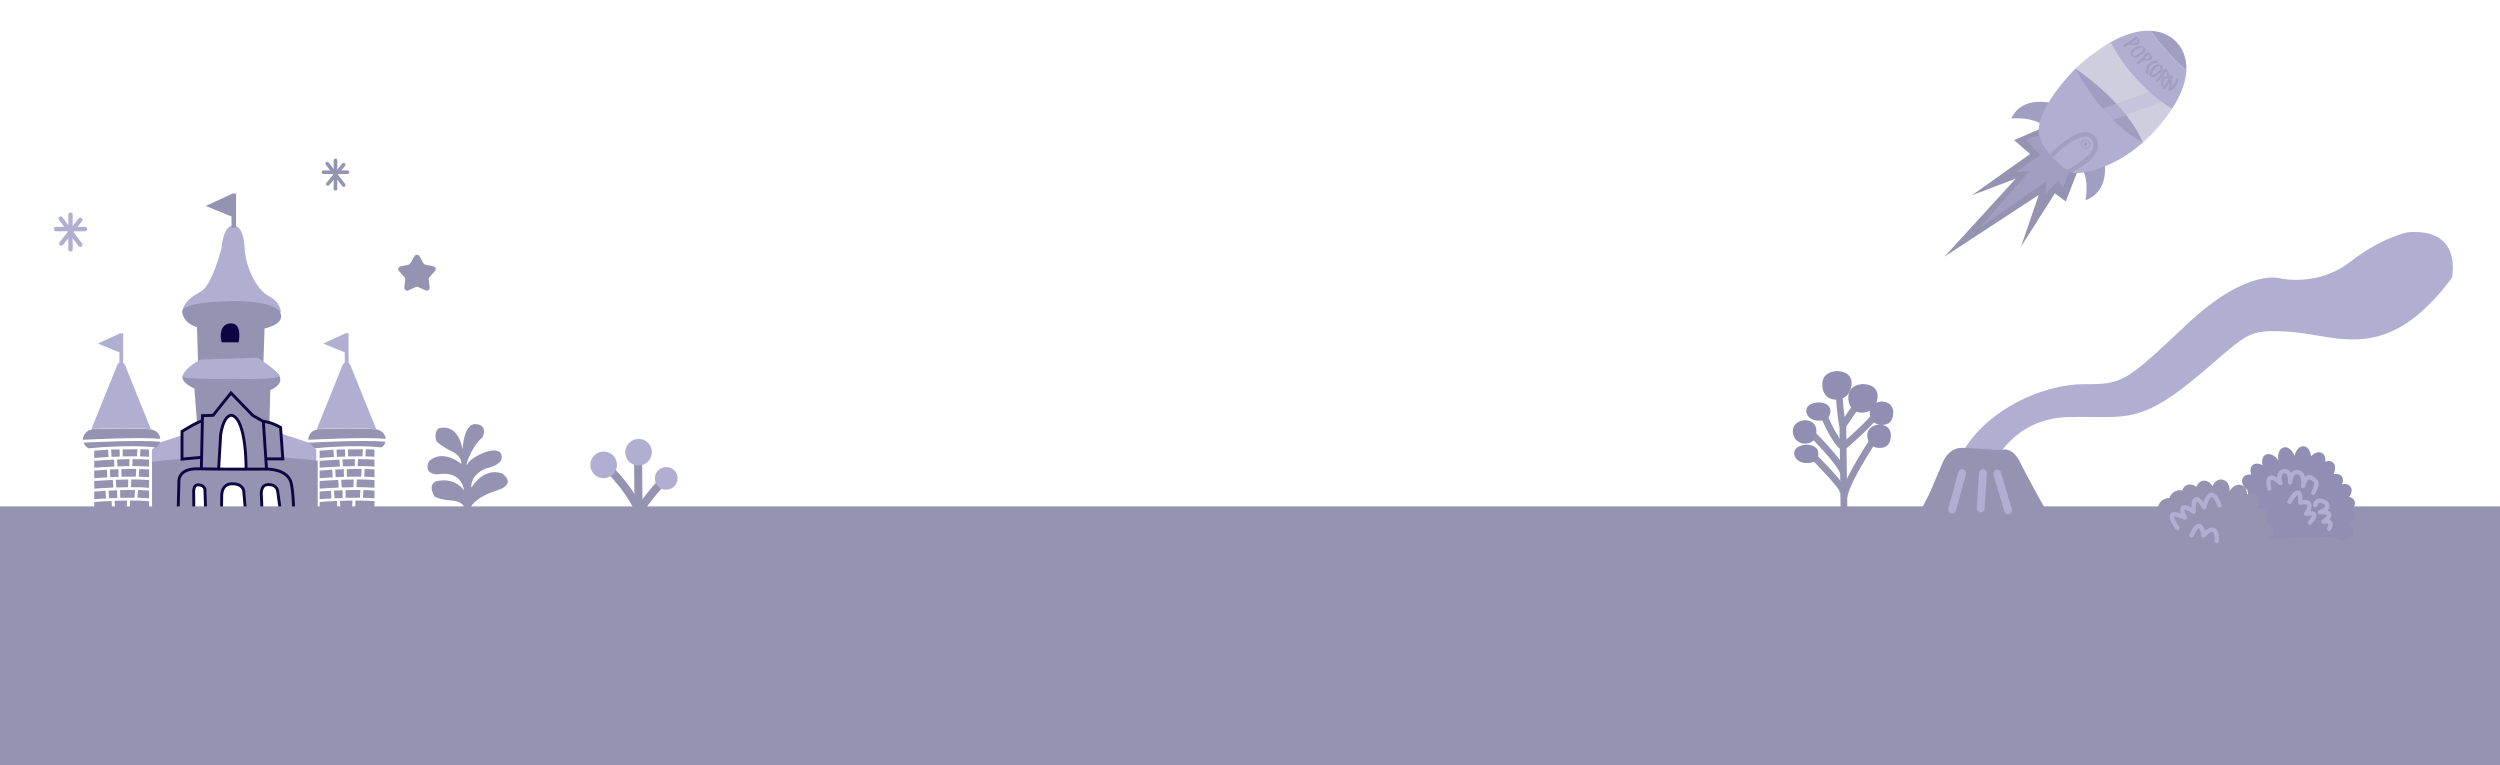 <svg width="1718" height="526" viewBox="0 0 1718 526" fill="none" xmlns="http://www.w3.org/2000/svg">
<g clip-path="url(#clip0_4769_61430)">
<path fill-rule="evenodd" clip-rule="evenodd" d="M40.787 149C41.45 148.503 42.39 148.637 42.887 149.3L56.407 167.32C56.905 167.982 56.77 168.923 56.108 169.42C55.445 169.917 54.505 169.783 54.008 169.12L40.488 151.1C39.991 150.438 40.125 149.497 40.787 149Z" fill="#B0AED1"/>
<path fill-rule="evenodd" clip-rule="evenodd" d="M48.449 146C49.278 146 49.949 146.672 49.949 147.5V171.37C49.949 172.198 49.278 172.87 48.449 172.87C47.621 172.87 46.949 172.198 46.949 171.37V147.5C46.949 146.672 47.621 146 48.449 146Z" fill="#B0AED1"/>
<path fill-rule="evenodd" clip-rule="evenodd" d="M37.039 157.41C37.039 156.582 37.711 155.91 38.539 155.91H58.359C59.188 155.91 59.859 156.582 59.859 157.41C59.859 158.238 59.188 158.91 58.359 158.91H38.539C37.711 158.91 37.039 158.238 37.039 157.41Z" fill="#B0AED1"/>
<path fill-rule="evenodd" clip-rule="evenodd" d="M56.152 149.932C56.797 150.452 56.898 151.396 56.379 152.041L43.309 168.261C42.789 168.906 41.845 169.008 41.2 168.488C40.554 167.968 40.453 167.024 40.973 166.379L54.043 150.159C54.562 149.514 55.507 149.412 56.152 149.932Z" fill="#B0AED1"/>
<g clip-path="url(#clip1_4769_61430)">
<path d="M228.308 322.777C223.793 323.025 220.527 323.291 219.66 323.367V328.618C221.132 328.504 224.398 328.257 228.631 328.028L228.308 322.777Z" fill="#9593B2"/>
<path d="M227.442 337.255C223.873 337.464 221.091 337.654 219.66 337.769V343.02C221.374 342.886 224.236 342.696 227.764 342.506L227.442 337.255Z" fill="#9593B2"/>
<path d="M243.931 315.51C240.988 315.548 238.085 315.624 235.344 315.738L235.646 320.494C238.226 320.399 240.968 320.323 243.73 320.304L243.931 315.51Z" fill="#9593B2"/>
<path d="M236.233 322.415C234.157 322.491 232.181 322.567 230.367 322.662L230.69 327.913C232.464 327.818 234.379 327.742 236.354 327.685L236.254 322.415H236.233Z" fill="#9593B2"/>
<path d="M232.441 329.797C226.313 330.063 221.394 330.444 219.66 330.577V335.828C221.898 335.657 226.817 335.295 232.763 335.048L232.441 329.797Z" fill="#9593B2"/>
<path d="M242.866 334.782L243.088 329.493C240.145 329.531 237.242 329.607 234.5 329.721L234.823 334.991C237.403 334.896 240.104 334.82 242.846 334.801L242.866 334.782Z" fill="#9593B2"/>
<path d="M262.298 307.443C263.568 306.473 264.516 305.122 264.879 303.562C252.219 302.211 217.102 303.942 212.324 304.19C212.909 305.883 214.159 307.291 215.792 308.128C220.388 307.652 243.349 305.464 262.298 307.443Z" fill="#9593B2"/>
<path d="M237.101 308.869L231.234 308.946L231.537 313.949C236.738 313.702 243.027 313.493 249.075 313.569L249.377 308.698L239.157 308.85L239.258 313.664L237.201 313.702L237.101 308.888V308.869Z" fill="#9593B2"/>
<path d="M265.037 301.621C264.836 298.368 262.296 295.742 258.97 295.171L258.929 295.076C246.048 294.125 229.618 294.487 218.107 294.924L218.007 295.152C214.539 295.723 211.898 298.577 211.898 302.002C211.898 302.078 211.919 302.154 211.919 302.23C215.769 302.04 251.712 300.194 264.997 301.583L265.037 301.621Z" fill="#9593B2"/>
<path d="M251.412 308.68L251.109 313.607C253.266 313.664 255.363 313.759 257.338 313.893V309.003H257.661C257.661 309.003 257.722 309.003 257.762 309.003C255.665 308.851 253.528 308.737 251.412 308.68Z" fill="#9593B2"/>
<path d="M235.508 351.334C233.452 351.391 231.456 351.486 229.602 351.581L229.985 368.019H235.871L235.488 351.353L235.508 351.334Z" fill="#9593B2"/>
<path d="M229.478 314.063L229.175 309.021C225.345 309.231 222.079 309.497 219.66 309.706V314.71C219.842 314.71 223.813 314.349 229.478 314.044V314.063Z" fill="#9593B2"/>
<path d="M242.221 343.952C239.277 343.99 236.374 344.066 233.633 344.18L233.955 349.45C236.536 349.355 239.237 349.279 241.979 349.26L242.2 343.971L242.221 343.952Z" fill="#9593B2"/>
<path d="M245.991 315.51L245.789 320.304C249.801 320.304 253.772 320.399 257.36 320.666V315.852C253.832 315.605 249.922 315.51 245.991 315.51Z" fill="#9593B2"/>
<path d="M250.604 322.283L250.281 327.572C252.741 327.629 255.119 327.743 257.357 327.914V322.587C255.22 322.435 252.942 322.321 250.604 322.264V322.283Z" fill="#9593B2"/>
<path d="M250.081 351.258L249.557 367.582L247.078 367.506L247.602 351.201C244.275 351.144 240.848 351.201 237.562 351.277L237.946 368H257.359V351.696C255.101 351.486 252.662 351.334 250.081 351.258Z" fill="#9593B2"/>
<path d="M245.144 329.474L244.922 334.763C249.256 334.763 253.55 334.877 257.36 335.201V329.874C253.61 329.569 249.397 329.455 245.144 329.455V329.474Z" fill="#9593B2"/>
<path d="M227.542 351.677C224.156 351.867 221.394 352.057 219.66 352.171V368H227.925L227.542 351.677Z" fill="#9593B2"/>
<path d="M249.737 336.76L249.414 342.049C252.196 342.106 254.877 342.259 257.357 342.468V337.141C254.978 336.931 252.398 336.817 249.737 336.741V336.76Z" fill="#9593B2"/>
<path d="M219.66 314.92V321.427C221.172 321.293 226.696 320.875 233.59 320.589L233.288 315.833C225.688 316.176 219.942 316.651 219.821 316.67L219.66 314.939V314.92Z" fill="#9593B2"/>
<path d="M231.574 344.257C226.272 344.485 221.857 344.809 219.66 344.961V350.212C222.16 350.021 226.635 349.717 231.897 349.508L231.574 344.257Z" fill="#9593B2"/>
<path d="M247.36 342.011L247.683 336.722C244.276 336.684 240.768 336.722 237.442 336.836L237.543 342.106L235.487 342.144L235.386 336.913C233.309 336.989 231.334 337.065 229.52 337.16L229.842 342.411C235.043 342.163 241.333 341.954 247.38 342.03L247.36 342.011Z" fill="#9593B2"/>
<path d="M248.227 327.552L248.549 322.263C245.142 322.225 241.635 322.263 238.309 322.377L238.409 327.647C241.615 327.552 244.961 327.514 248.227 327.552Z" fill="#9593B2"/>
<path d="M257.36 344.428C253.408 344.066 248.873 343.933 244.276 343.952L244.055 349.241C248.732 349.241 253.348 349.374 257.36 349.755V344.428Z" fill="#9593B2"/>
<path d="M249.356 272.131L240.728 250.747C240.486 250.138 240.043 249.7 239.539 249.415V229.001H236.938V229.286L222.141 236.097L236.938 242.147V249.301C236.313 249.567 235.769 250.024 235.487 250.747L226.859 272.131L217.727 294.771C229.217 294.315 245.647 293.953 258.548 294.924L249.356 272.15V272.131Z" fill="#B0AED1"/>
<path d="M73.41 322.777C68.894 323.025 65.629 323.291 64.762 323.367V328.618C66.233 328.504 69.499 328.257 73.732 328.028L73.41 322.777Z" fill="#9593B2"/>
<path d="M72.543 337.255C68.975 337.464 66.193 337.654 64.762 337.769V343.02C66.475 342.886 69.338 342.696 72.866 342.506L72.543 337.255Z" fill="#9593B2"/>
<path d="M89.033 315.51C86.09 315.548 83.187 315.624 80.445 315.738L80.748 320.494C83.328 320.399 86.07 320.323 88.831 320.304L89.033 315.51Z" fill="#9593B2"/>
<path d="M109.454 304.227L129.613 297.568L133.645 315.642L104.414 320.399V308.984L109.454 304.227Z" fill="#B0AED1"/>
<path d="M81.351 322.415C79.274 322.491 77.299 322.567 75.484 322.662L75.807 327.913C77.581 327.818 79.496 327.742 81.472 327.685L81.371 322.415H81.351Z" fill="#9593B2"/>
<path d="M77.543 329.797C71.414 330.063 66.495 330.444 64.762 330.577V335.828C66.999 335.657 71.918 335.295 77.865 335.048L77.543 329.797Z" fill="#9593B2"/>
<path d="M87.964 334.782L88.185 329.493C85.242 329.531 82.339 329.607 79.598 329.721L79.92 334.991C82.501 334.896 85.202 334.82 87.944 334.801L87.964 334.782Z" fill="#9593B2"/>
<path d="M107.415 307.443C108.685 306.473 109.633 305.122 109.996 303.562C97.336 302.211 62.219 303.942 57.441 304.19C58.026 305.883 59.276 307.291 60.909 308.128C65.505 307.652 88.466 305.464 107.415 307.443Z" fill="#9593B2"/>
<path d="M82.198 308.869L76.332 308.946L76.634 313.949C81.835 313.702 88.125 313.493 94.173 313.569L94.475 308.698L84.254 308.85L84.355 313.664L82.299 313.702L82.198 308.888V308.869Z" fill="#9593B2"/>
<path d="M110.139 301.621C109.937 298.368 107.397 295.742 104.071 295.171L104.031 295.076C91.149 294.125 74.72 294.487 63.209 294.924L63.108 295.152C59.641 295.723 57 298.577 57 302.002C57 302.078 57.02 302.154 57.02 302.23C60.87 302.04 96.814 300.194 110.099 301.583L110.139 301.621Z" fill="#9593B2"/>
<path d="M96.529 308.68L96.227 313.607C98.384 313.664 100.48 313.759 102.456 313.893V309.003H102.778C102.778 309.003 102.839 309.003 102.879 309.003C100.782 308.851 98.646 308.737 96.529 308.68Z" fill="#9593B2"/>
<path d="M80.606 351.334C78.55 351.391 76.554 351.486 74.699 351.581L75.082 368.019H80.969L80.586 351.353L80.606 351.334Z" fill="#9593B2"/>
<path d="M74.579 314.063L74.277 309.021C70.447 309.231 67.181 309.497 64.762 309.706V314.71C64.943 314.71 68.915 314.349 74.579 314.044V314.063Z" fill="#9593B2"/>
<path d="M87.318 343.952C84.375 343.99 81.472 344.066 78.731 344.18L79.053 349.45C81.633 349.355 84.335 349.279 87.076 349.26L87.298 343.971L87.318 343.952Z" fill="#9593B2"/>
<path d="M91.088 315.51L90.887 320.304C94.898 320.304 98.87 320.399 102.458 320.666V315.852C98.93 315.605 95.019 315.51 91.088 315.51Z" fill="#9593B2"/>
<path d="M95.705 322.283L95.383 327.572C97.842 327.629 100.221 327.743 102.459 327.914V322.587C100.322 322.435 98.044 322.321 95.705 322.264V322.283Z" fill="#9593B2"/>
<path d="M95.179 351.258L94.655 367.582L92.175 367.506L92.699 351.201C89.373 351.144 85.946 351.201 82.66 351.277L83.043 368H102.456V351.696C100.198 351.486 97.759 351.334 95.179 351.258Z" fill="#9593B2"/>
<path d="M90.241 329.474L90.019 334.763C94.354 334.763 98.648 334.877 102.458 335.201V329.874C98.708 329.569 94.495 329.455 90.241 329.455V329.474Z" fill="#9593B2"/>
<path d="M72.644 351.677C69.257 351.867 66.495 352.057 64.762 352.171V368H73.027L72.644 351.677Z" fill="#9593B2"/>
<path d="M94.838 336.76L94.516 342.049C97.298 342.106 99.979 342.259 102.458 342.468V337.141C100.079 336.931 97.499 336.817 94.838 336.741V336.76Z" fill="#9593B2"/>
<path d="M64.762 314.92V321.427C66.274 321.293 71.797 320.875 78.692 320.589L78.389 315.833C70.789 316.176 65.044 316.651 64.923 316.67L64.762 314.939V314.92Z" fill="#9593B2"/>
<path d="M76.676 344.257C71.374 344.485 66.959 344.809 64.762 344.961V350.212C67.261 350.021 71.737 349.717 76.998 349.508L76.676 344.257Z" fill="#9593B2"/>
<path d="M92.458 342.011L92.78 336.722C89.374 336.684 85.866 336.722 82.54 336.836L82.64 342.106L80.584 342.144L80.483 336.913C78.407 336.989 76.431 337.065 74.617 337.16L74.94 342.411C80.141 342.163 86.43 341.954 92.478 342.03L92.458 342.011Z" fill="#9593B2"/>
<path d="M93.325 327.552L93.647 322.263C90.24 322.225 86.733 322.263 83.406 322.377L83.507 327.647C86.712 327.552 90.059 327.514 93.325 327.552Z" fill="#9593B2"/>
<path d="M102.457 344.428C98.506 344.066 93.97 343.933 89.374 343.952L89.152 349.241C93.829 349.241 98.446 349.374 102.457 349.755V344.428Z" fill="#9593B2"/>
<path d="M94.473 272.131L85.845 250.747C85.603 250.138 85.16 249.7 84.656 249.415V229.001H82.055V229.286L67.259 236.097L82.055 242.147V249.301C81.43 249.567 80.886 250.024 80.604 250.747L71.976 272.131L62.844 294.771C74.334 294.315 90.764 293.953 103.666 294.924L94.473 272.15V272.131Z" fill="#B0AED1"/>
<path d="M104.492 317.278L142.835 313.606L145.737 326.829L131.929 328.846L128.239 353.274L104.492 356.756V317.278Z" fill="#9593B2"/>
<path d="M212.261 304.227L192.102 297.568L188.07 315.642L217.301 320.399V308.984L212.261 304.227Z" fill="#B0AED1"/>
<path d="M218.331 316.537L179.989 312.865L177.086 326.088L190.895 328.104L194.584 352.533L218.331 356.034V316.537Z" fill="#9593B2"/>
<path d="M135.296 289.616L133.602 266.976C133.602 266.976 123.765 262.961 125.599 258.072C127.434 253.182 189.929 255.94 189.929 255.94C189.929 255.94 198.232 262.372 185.753 268.136L185.128 290.757L158.729 283.139L135.316 289.597L135.296 289.616Z" fill="#9593B2"/>
<path d="M139.476 314.206L125.082 315.5V296.501C125.14 296.464 125.203 296.423 125.271 296.38C125.683 296.117 126.274 295.742 126.991 295.3C128.426 294.414 130.357 293.258 132.35 292.171C134.352 291.079 136.381 290.076 138.022 289.479C138.847 289.178 139.522 289 140.021 288.948C140.365 288.912 140.519 288.947 140.57 288.962C140.588 288.997 140.623 289.069 140.664 289.198C140.735 289.422 140.803 289.736 140.86 290.146C140.973 290.965 141.03 292.057 141.038 293.35C141.054 295.93 140.877 299.192 140.631 302.411C140.385 305.625 140.073 308.775 139.821 311.122C139.695 312.296 139.585 313.268 139.506 313.946C139.495 314.038 139.485 314.125 139.476 314.206Z" fill="#9593B2" stroke="#0C0541" stroke-width="2"/>
<path d="M173.336 291.184C173.488 291.075 173.683 290.947 173.922 290.812C174.649 290.4 175.791 289.912 177.397 289.671C180.532 289.201 185.545 289.66 192.8 293.687L194.347 315.328L179.243 315.328L173.336 291.184Z" fill="#9593B2" stroke="#0C0541" stroke-width="2"/>
<path d="M160.272 154.993C160.272 154.993 167.268 154.023 168.054 169.928C168.84 185.833 177.851 200.159 184.665 203.469C193.232 207.636 192.97 214.732 192.97 214.732C192.97 214.732 162.611 206.894 125.518 214.485C125.518 214.485 124.41 207.807 136.606 201.167C138.843 199.95 140.779 198.275 142.129 196.202C148.137 187.012 152.229 170.422 152.229 170.422C152.229 170.422 153.257 154.993 160.272 154.993Z" fill="#B0AED1"/>
<path d="M138.328 324.411L138.279 326.797L139.713 325.444L149.009 326.152L150.024 326.23L150.083 325.213L151.633 298.629C152.877 290.965 154.999 287.722 156.603 286.365C157.398 285.692 158.089 285.462 158.542 285.385C158.772 285.345 158.95 285.344 159.059 285.35C159.113 285.353 159.15 285.358 159.168 285.36C159.172 285.361 159.174 285.361 159.176 285.362C161.613 285.89 163.596 288.343 165.137 292.288C166.651 296.166 167.606 301.153 168.198 306.127C168.789 311.088 169.013 315.978 169.088 319.632C169.126 321.458 169.126 322.972 169.118 324.028C169.113 324.557 169.107 324.97 169.101 325.251C169.098 325.392 169.096 325.499 169.094 325.57L169.092 325.651L169.091 325.671L169.091 325.676L169.091 325.677C169.091 325.677 169.091 325.677 170.091 325.707L169.091 325.677L169.06 326.723L170.106 326.707L182.363 326.517L183.415 326.5L183.345 325.45L181.007 290.197L180.971 289.663L180.508 289.397L173.635 285.433L159.52 270.847L158.729 270.029L158.02 270.918L146.436 285.433L140.086 285.61L139.134 285.637L139.115 286.589L138.328 324.411Z" fill="#9593B2" stroke="#0C0541" stroke-width="2"/>
<path d="M140.827 336.47L140.827 336.472L141.411 353.898L141.442 354.825L142.369 354.864L151.118 355.225L152.143 355.267L152.159 354.241L152.361 341.019L152.361 340.98L152.359 340.943L152.359 340.942L152.359 340.942L152.359 340.942L152.359 340.941L152.358 340.929C152.358 340.916 152.357 340.895 152.356 340.866C152.354 340.809 152.352 340.72 152.352 340.604C152.353 340.372 152.363 340.035 152.399 339.627C152.473 338.807 152.653 337.731 153.071 336.664C153.487 335.599 154.126 334.577 155.1 333.811C156.063 333.054 157.418 332.496 159.366 332.452C163.381 332.363 165.359 333.727 166.357 334.953C166.874 335.586 167.163 336.225 167.322 336.702C167.401 336.941 167.447 337.136 167.473 337.265C167.486 337.33 167.493 337.377 167.497 337.406C167.499 337.417 167.5 337.425 167.501 337.429L168.87 353.569L168.948 354.484H169.867H179.2H180.247L180.199 353.439L179.615 340.578L179.613 340.533L179.607 340.49L179.607 340.49L179.607 340.489L179.607 340.489L179.605 340.477C179.604 340.471 179.604 340.464 179.603 340.455C179.601 340.444 179.6 340.432 179.598 340.418C179.593 340.364 179.584 340.282 179.576 340.175C179.56 339.96 179.543 339.649 179.543 339.273C179.543 338.516 179.612 337.531 179.873 336.565C180.135 335.597 180.574 334.71 181.267 334.07C181.94 333.449 182.932 332.985 184.462 332.985C187.646 332.985 189.184 334.25 189.966 335.394C190.375 335.992 190.602 336.594 190.726 337.048C190.788 337.274 190.823 337.46 190.842 337.583C190.851 337.645 190.857 337.691 190.86 337.718C190.861 337.732 190.862 337.741 190.863 337.745C190.863 337.745 190.863 337.745 190.863 337.745C190.863 337.745 190.863 337.746 190.863 337.746C190.863 337.747 190.863 337.747 190.863 337.747L190.865 337.775L190.869 337.808L193.006 353.599L193.117 354.42L193.944 354.464L200.758 354.825L201.792 354.88L201.811 353.844L200.811 353.826C201.811 353.844 201.811 353.844 201.811 353.844L201.811 353.843L201.811 353.841L201.811 353.834L201.811 353.808L201.812 353.706C201.813 353.617 201.815 353.486 201.816 353.317C201.818 352.978 201.819 352.484 201.815 351.863C201.806 350.62 201.776 348.864 201.691 346.808C201.522 342.702 201.131 337.37 200.242 332.528C199.263 327.197 194.859 324.676 191.013 323.491C189.069 322.892 187.192 322.608 185.808 322.472C185.114 322.404 184.539 322.373 184.134 322.359C183.932 322.352 183.772 322.349 183.661 322.348C183.605 322.348 183.562 322.348 183.532 322.348L183.496 322.348L183.488 322.348L183.487 322.348L183.486 322.348L183.482 322.348L183.481 322.348L183.464 322.348L183.392 322.349L183.108 322.35C182.858 322.351 182.49 322.353 182.016 322.355C181.069 322.36 179.702 322.366 178.017 322.372C174.649 322.384 170.016 322.396 164.958 322.396C154.836 322.396 143.027 322.348 136.229 322.158C129.206 321.962 125.737 324.095 124.122 326.602C123.336 327.822 123.045 329.05 122.949 329.967C122.901 330.426 122.901 330.813 122.913 331.09C122.92 331.229 122.929 331.342 122.938 331.423C122.94 331.439 122.941 331.453 122.943 331.466L122.365 352.71L122.056 353.583L123.029 353.902L131.979 356.832L133.306 357.266L133.29 355.87L133.089 338.423L133.088 338.385L133.085 338.349L133.085 338.348L133.085 338.348L133.085 338.347L133.085 338.347L133.084 338.34C133.084 338.332 133.083 338.318 133.082 338.298C133.079 338.259 133.076 338.198 133.073 338.118C133.068 337.959 133.065 337.727 133.076 337.449C133.098 336.885 133.176 336.162 133.386 335.469C133.598 334.771 133.921 334.174 134.384 333.774C134.821 333.396 135.464 333.119 136.493 333.192C138.731 333.352 139.76 334.257 140.264 335.002C140.529 335.395 140.673 335.781 140.749 336.067C140.787 336.209 140.807 336.322 140.817 336.395C140.823 336.431 140.825 336.457 140.827 336.47Z" fill="#9593B2" stroke="#0C0541" stroke-width="2"/>
<path d="M136.144 250.253L135.358 224.778C135.358 224.778 126.529 222.819 125.238 214.733C123.948 206.647 162.855 206.894 162.855 206.894C162.855 206.894 189.324 206.894 192.69 214.98C196.057 223.066 181.784 225.748 181.784 225.748L180.998 250.234H136.104L136.144 250.253Z" fill="#9593B2"/>
<path d="M163.965 235.268H152.409C150.868 230.917 151.272 222.213 158.725 222.213C165.66 222.213 164.735 231.642 163.965 235.268Z" fill="#0C0541"/>
<path d="M159.104 133.361L141.344 141.523L159.104 148.791V156.458H162.228V133H159.104V133.361Z" fill="#9593B2"/>
<path d="M137.958 247.056C137.958 247.056 127.314 252.193 125.5 258.319C124.636 261.249 159.88 260.291 159.88 260.291C159.88 260.291 188.769 261.379 192.235 258.319C190.421 254.4 177.147 245.819 177.147 245.819L137.978 247.037L137.958 247.056Z" fill="#B0AED1"/>
</g>
<path d="M284.797 176.091C285.562 174.734 287.516 174.734 288.281 176.091L291.009 180.931C291.295 181.437 291.786 181.795 292.356 181.91L297.802 183.008C299.329 183.317 299.933 185.175 298.879 186.322L295.119 190.413C294.726 190.841 294.538 191.418 294.604 191.996L295.242 197.515C295.421 199.063 293.84 200.211 292.423 199.563L287.371 197.251C286.843 197.009 286.235 197.009 285.707 197.251L280.655 199.563C279.238 200.211 277.657 199.063 277.836 197.515L278.474 191.996C278.54 191.418 278.353 190.841 277.959 190.413L274.199 186.322C273.145 185.175 273.749 183.317 275.276 183.008L280.722 181.91C281.292 181.795 281.783 181.437 282.069 180.931L284.797 176.091Z" fill="#9593B2"/>
<path fill-rule="evenodd" clip-rule="evenodd" d="M224.16 111.456C224.712 111.049 225.494 111.159 225.908 111.702L237.165 126.456C237.579 126.998 237.467 127.768 236.916 128.175C236.364 128.582 235.581 128.472 235.167 127.93L223.91 113.176C223.496 112.633 223.608 111.863 224.16 111.456Z" fill="#9593B2"/>
<path fill-rule="evenodd" clip-rule="evenodd" d="M230.539 109C231.229 109 231.788 109.55 231.788 110.228V129.772C231.788 130.45 231.229 131 230.539 131C229.849 131 229.29 130.45 229.29 129.772V110.228C229.29 109.55 229.849 109 230.539 109Z" fill="#9593B2"/>
<path fill-rule="evenodd" clip-rule="evenodd" d="M221.039 118.342C221.039 117.664 221.598 117.114 222.288 117.114H238.79C239.48 117.114 240.039 117.664 240.039 118.342C240.039 119.02 239.48 119.57 238.79 119.57H222.288C221.598 119.57 221.039 119.02 221.039 118.342Z" fill="#9593B2"/>
<path fill-rule="evenodd" clip-rule="evenodd" d="M236.952 112.219C237.49 112.645 237.574 113.418 237.141 113.946L226.259 127.227C225.826 127.755 225.04 127.838 224.503 127.412C223.966 126.987 223.881 126.213 224.314 125.685L235.196 112.405C235.629 111.877 236.415 111.794 236.952 112.219Z" fill="#9593B2"/>
<rect x="-32.98" y="348" width="1768" height="178" fill="#9593B2"/>
<g clip-path="url(#clip2_4769_61430)">
<path d="M1576.84 313.389C1575.38 309.292 1572.17 306.67 1569.29 307.441C1566.41 308.212 1564.94 312.151 1565.76 316.441C1563.25 312.772 1559.36 311.049 1556.75 312.588C1554.73 313.792 1554.07 316.657 1554.83 319.749C1552.35 318.337 1549.74 318.156 1548.06 319.564C1546.43 320.947 1546.14 323.474 1547.03 326.121C1544.49 325.873 1542.28 326.637 1541.27 328.389C1539.88 330.831 1541.29 334.351 1544.47 336.81L1549.83 370.609L1604.02 368.738C1605.29 370.302 1607.21 371.362 1609.43 371.468C1613.5 371.666 1616.93 368.638 1617.12 364.71C1617.23 362.548 1616.28 360.589 1614.77 359.208C1616.89 358.245 1618.33 356.648 1618.42 354.778C1618.5 353.094 1617.48 351.554 1615.82 350.391C1617.75 348.779 1618.71 346.7 1618.2 344.77C1617.75 343.146 1616.32 341.988 1614.39 341.404C1616.12 339.041 1616.63 336.394 1615.36 334.541C1614.22 332.884 1611.96 332.263 1609.46 332.717C1610.29 330.874 1610.34 329.007 1609.39 327.606C1608.28 325.99 1606.1 325.383 1603.67 325.769C1605.19 322.53 1605.01 319.189 1602.97 317.619C1601.63 316.599 1599.79 316.548 1597.92 317.245C1598.22 314.572 1597.43 312.228 1595.58 311.225C1593.4 310.039 1590.46 311.063 1588.16 313.531C1587.76 309.749 1585.72 306.834 1583.02 306.659C1580.17 306.455 1577.6 309.378 1576.82 313.411L1576.84 313.389Z" fill="#908EB3"/>
<path d="M1520.37 334.066C1518.93 331.438 1516.34 329.889 1513.75 330.39C1511.67 330.791 1510.1 332.419 1509.34 334.566C1507 332.75 1504.02 332.369 1501.85 333.833C1500.75 334.577 1500.02 335.707 1499.68 336.995C1497.71 336.581 1495.59 336.944 1493.79 338.153C1492.28 339.176 1491.29 340.657 1490.79 342.288C1487.83 342.175 1484.95 343.794 1483.56 346.63C1483.01 347.789 1482.79 349.027 1482.84 350.225C1480.75 350.793 1478.91 352.191 1477.88 354.275C1476.36 357.432 1477.2 361.077 1479.66 363.319C1478.08 364.036 1476.7 365.256 1475.88 366.952C1474.07 370.813 1475.67 375.417 1479.51 377.268C1482.66 378.797 1486.32 377.948 1488.56 375.464L1549.5 369.577C1550.85 370.472 1552.56 371.029 1554.46 370.993C1558.72 370.929 1562.11 368.07 1562.06 364.615C1562.02 361.863 1559.79 359.584 1556.75 358.792C1558.35 356.645 1558.77 353.983 1557.57 351.898C1556.34 349.793 1553.77 348.863 1551.09 349.247C1553.13 346.032 1552.88 342.115 1550.38 340.145C1548.67 338.8 1546.32 338.683 1544.18 339.627C1544.22 336.849 1542.9 334.357 1540.6 333.428C1537.53 332.184 1533.85 334.132 1532.16 337.777C1532.62 333.704 1530.43 330.075 1527.11 329.553C1524.32 329.116 1521.64 331.053 1520.39 334.065L1520.37 334.066Z" fill="#9593B2"/>
<path d="M1496.32 362.799C1496.32 362.799 1485.1 347.635 1501.39 355.758C1501.39 355.758 1494.86 342.9 1507.47 351.583C1507.47 351.583 1506.2 334.342 1514.7 348.65C1514.7 348.65 1518.92 330.217 1525.25 347.336" stroke="#B0AED1" stroke-width="3" stroke-miterlimit="10" stroke-linecap="round" stroke-linejoin="round"/>
<path d="M1506.04 368.025C1506.04 368.025 1511.88 353.203 1514.28 367.958C1514.28 367.958 1523.84 356.859 1523.35 371.827" stroke="#B0AED1" stroke-width="3" stroke-miterlimit="10" stroke-linecap="round" stroke-linejoin="round"/>
<path d="M1573.31 344.948C1573.31 344.948 1581.51 329.951 1580.79 345.454C1580.79 345.454 1591.76 342.515 1584.81 353.153C1584.81 353.153 1595.53 350.501 1587.37 359.095" stroke="#B0AED1" stroke-width="3" stroke-miterlimit="10" stroke-linecap="round" stroke-linejoin="round"/>
<path d="M1559.43 335.74C1559.43 335.74 1555.99 321.599 1567.14 331.985C1567.14 331.985 1564.47 324.725 1569.47 323.819C1574.47 322.913 1573.76 331.498 1573.76 331.498C1573.76 331.498 1573.99 323.756 1579.09 324.438C1584.18 325.119 1582.73 334.028 1582.73 334.028C1582.73 334.028 1584.58 322.957 1591.27 330.729C1591.27 330.729 1593.22 331.911 1589.72 338.568" stroke="#B0AED1" stroke-width="3" stroke-miterlimit="10" stroke-linecap="round" stroke-linejoin="round"/>
<path d="M1591.04 347.181C1591.04 347.181 1591.68 341.542 1598.08 345.338C1598.08 345.338 1602.86 348.715 1594.31 352.014C1594.31 352.014 1607.02 351.08 1596.65 358.511C1596.65 358.511 1604.51 356.877 1600.46 363.306" stroke="#B0AED1" stroke-width="3" stroke-miterlimit="10" stroke-linecap="round" stroke-linejoin="round"/>
</g>
<path d="M432.411 334.189C437.364 340.97 442.195 349.266 444.079 357.66L438.709 358.881C434.71 341.073 415.092 322.694 414.894 322.516L418.651 318.48C419.139 318.939 425.891 325.239 432.422 334.18L432.411 334.189Z" fill="#9593B2"/>
<path d="M459.671 330.235C454.484 335.536 440.725 350.938 439.37 358.589L433.947 357.657C435.833 346.95 453.71 328.473 455.74 326.395L459.671 330.235Z" fill="#9593B2"/>
<path d="M436.181 359.456L441.684 359.379L441.244 316.404L435.741 316.481L436.181 359.456Z" fill="#9593B2"/>
<path d="M422.248 314.037C419.271 309.961 413.541 309.08 409.449 312.069C405.357 315.058 404.454 320.785 407.43 324.86C410.407 328.935 416.137 329.816 420.229 326.828C424.321 323.839 425.225 318.112 422.248 314.037Z" fill="#B0AED1"/>
<path d="M446.225 305.379C443.248 301.304 437.518 300.423 433.426 303.412C429.334 306.401 428.43 312.127 431.407 316.203C434.384 320.278 440.114 321.159 444.206 318.17C448.298 315.182 449.202 309.455 446.225 305.379Z" fill="#B0AED1"/>
<path d="M464.136 324.154C461.602 320.684 456.723 319.934 453.24 322.478C449.756 325.023 448.986 329.898 451.521 333.368C454.055 336.838 458.933 337.588 462.417 335.043C465.901 332.499 466.67 327.623 464.136 324.154Z" fill="#B0AED1"/>
<path d="M323.328 348.804C323.328 348.804 325.862 341.957 341.264 337.107C355.938 332.479 345.065 325.41 345.065 325.41C345.065 325.41 333.653 319.968 323.867 335.205C323.867 335.205 322.505 326.773 333.917 321.881C333.917 321.881 346.965 319.704 344.516 312.36C342.067 305.016 324.131 313.723 321.418 318.616C318.705 323.508 323.318 307.193 331.468 300.663C331.478 300.663 336.102 291.966 326.59 291.417C326.59 291.417 318.979 290.329 317.892 309.095C317.892 309.095 315.717 290.603 301.318 294.407C301.318 294.407 297.781 297.123 299.956 303.378C299.956 303.378 304.031 307.182 310.555 310.183C310.555 310.183 317.353 313.174 317.079 318.89C317.079 318.89 304.58 308.007 294.794 316.988C294.794 316.988 289.906 325.959 301.318 325.959C301.318 325.959 316.53 322.42 318.979 337.107C318.979 337.107 312.73 327.312 299.418 330.852C299.418 330.852 293.706 332.754 298.605 341.186C298.605 341.186 301.592 343.363 310.016 343.902C318.441 344.44 318.979 348.794 318.979 348.794L323.328 348.794L323.328 348.804Z" fill="#9593B2"/>
<path d="M1369.5 319.664C1369.5 319.664 1382.76 287.818 1420.55 286.666C1458.35 285.513 1468.49 292.596 1506.56 261.497C1544.63 230.398 1541.54 225.737 1574.07 228.049C1606.61 230.361 1640.29 250.804 1684.92 191.034C1684.92 191.034 1692.97 156.37 1654.48 159.654C1654.48 159.654 1636.64 163.101 1614.8 180.099C1592.96 197.097 1567.39 191.405 1567.39 191.405C1567.39 191.405 1544.82 183.306 1502.78 222.922C1460.75 262.538 1458.88 264.185 1431.96 264.015C1405.03 263.846 1359.54 281.847 1343.93 320.266L1369.52 319.654L1369.5 319.664Z" fill="#B0AED1"/>
<path d="M1336.22 176.391L1401.05 133.954L1388.85 169.447L1412.12 132.868L1419.59 138.421L1427.98 116.958L1421 113.874L1416.37 118.616L1412.01 116.04L1374.33 144.246L1405.31 110.622L1397.18 112.505L1412.73 103.382L1403.7 87.838L1384.1 96.281L1395.06 105.872L1355.04 134.212L1385.24 122.739L1336.22 176.391Z" fill="#9593B2"/>
<path d="M1385.28 118.159L1394.89 117.538L1360.41 156.465L1406.22 124.515L1405.59 133.449L1414.32 124.076L1417.54 129.295L1421.97 118.246L1421.42 117.229L1401.2 92.946L1392.07 95.805L1402.09 106.535L1385.28 118.159Z" fill="#A19FC1"/>
<g clip-path="url(#clip3_4769_61430)">
<path d="M1426.24 47.123C1426.24 47.123 1461.08 70.053 1472.55 97.983L1448.65 99.158L1423.95 68.63L1426.24 47.123Z" fill="#A19FC1"/>
<path d="M1409.03 70.759C1409.03 70.759 1389.52 65.488 1382.14 81.467C1382.14 81.467 1399.51 79.401 1407.12 89.024C1414.72 98.647 1409.03 70.759 1409.03 70.759Z" fill="#A19FC1"/>
<path d="M1446.36 111.866C1446.36 111.866 1449.73 131.787 1433.11 137.601C1433.11 137.601 1436.84 120.508 1427.99 112.01C1419.14 103.512 1446.36 111.866 1446.36 111.866Z" fill="#A19FC1"/>
<path opacity="0.5" d="M1430.92 79.909L1437.95 87.643L1496.16 66.118L1489.13 58.383L1430.92 79.909Z" fill="#DBD7F8"/>
<path d="M1426.24 47.123C1422.57 50.851 1402.25 72.183 1401.15 87.857C1401.15 87.857 1398.86 95.584 1410.37 107.983C1410.37 107.983 1420.14 118.194 1425.57 118.906C1429.92 119.477 1450.85 117.029 1472.55 97.983C1470.67 97.102 1447.47 85.677 1426.24 47.123Z" fill="#B0AED1"/>
<path opacity="0.5" d="M1488.72 80.378C1490.1 78.533 1491.36 76.74 1492.49 74.999C1465.54 58.217 1452.06 32.654 1450.27 29.083C1443.33 33.002 1435.52 38.636 1426.8 46.552C1426.8 46.552 1426.6 46.753 1426.24 47.123C1447.47 85.677 1470.66 97.103 1472.55 97.983C1477.98 93.221 1483.45 87.427 1488.72 80.38L1488.72 80.378Z" fill="#A19FC1"/>
<path d="M1502.47 48.31C1493.4 41.555 1481.09 25.553 1477.77 21.144C1470.83 20.817 1461.73 22.616 1450.27 29.084C1452.06 32.656 1465.54 58.218 1492.5 75C1499.6 64.128 1502.16 55.263 1502.47 48.312L1502.47 48.31Z" fill="#B0AED1"/>
<path d="M1502.46 48.31C1503.04 35.101 1495.49 28.806 1495.49 28.806C1495.49 28.806 1489.93 21.715 1477.77 21.143C1481.09 25.557 1493.4 41.555 1502.46 48.31Z" fill="#A19FC1"/>
<path d="M1430.87 101.093C1432.07 102.422 1434.06 102.584 1435.3 101.454C1436.55 100.325 1436.58 98.332 1435.37 97.004C1434.17 95.675 1432.18 95.513 1430.94 96.643C1429.69 97.772 1429.66 99.765 1430.87 101.093Z" fill="#A19FC1"/>
<path d="M1431.32 100.685C1432.29 101.748 1433.87 101.877 1434.87 100.974C1435.87 100.07 1435.89 98.476 1434.92 97.412C1433.96 96.349 1432.37 96.22 1431.37 97.124C1430.38 98.027 1430.35 99.622 1431.32 100.685Z" fill="#B0AED1"/>
<path d="M1432.22 99.868C1432.7 100.4 1433.5 100.465 1434 100.013C1434.49 99.56 1434.51 98.762 1434.02 98.23C1433.54 97.698 1432.74 97.633 1432.25 98.086C1431.75 98.538 1431.74 99.336 1432.22 99.868Z" fill="#A19FC1"/>
<mask id="mask0_4769_61430" style="mask-type:alpha" maskUnits="userSpaceOnUse" x="1400" y="47" width="73" height="72">
<path d="M1426.24 47.123C1422.57 50.851 1402.25 72.183 1401.15 87.857C1401.15 87.857 1398.86 95.584 1410.37 107.983C1410.37 107.983 1420.14 118.194 1425.57 118.906C1429.92 119.477 1450.85 117.029 1472.55 97.983C1470.67 97.102 1447.47 85.677 1426.24 47.123Z" fill="#E8EAFF"/>
</mask>
<g mask="url(#mask0_4769_61430)">
<path fill-rule="evenodd" clip-rule="evenodd" d="M1410.39 108.412C1410.39 108.412 1410.39 108.412 1409.31 107.372C1408.23 106.333 1408.47 106.07 1408.47 106.07L1408.48 106.065L1408.49 106.051L1408.54 106C1408.58 105.955 1408.46 106.084 1408.54 106C1408.7 105.832 1408.89 105.658 1409.2 105.354C1409.82 104.747 1410.71 103.893 1411.8 102.901C1413.97 100.921 1416.97 98.371 1420.22 96.132C1423.44 93.912 1427.03 91.909 1430.4 91.149C1433.79 90.383 1437.22 90.848 1439.56 93.934C1439.59 93.956 1439.61 93.982 1439.64 94.01C1439.73 94.111 1439.85 94.249 1439.98 94.426C1440.25 94.779 1440.59 95.29 1440.9 95.949C1441.52 97.281 1441.98 99.202 1441.47 101.584C1440.45 106.302 1436.91 111.638 1423.54 118.5L1420.04 117C1433.22 110.236 1437.81 104.289 1438.53 100.95C1438.89 99.305 1438.57 98.049 1438.18 97.211C1437.98 96.785 1437.76 96.463 1437.6 96.254C1437.52 96.15 1437.46 96.076 1437.42 96.033C1437.4 96.012 1437.39 95.998 1437.38 95.993L1437.3 95.912L1437.22 95.807C1435.83 93.936 1433.79 93.457 1431.06 94.076C1428.26 94.708 1425.04 96.449 1421.92 98.602C1418.82 100.736 1415.94 103.189 1413.82 105.119C1412.76 106.081 1411.9 106.908 1411.31 107.493C1411.01 107.786 1410.78 108.018 1410.62 108.175C1410.54 108.254 1410.49 108.314 1410.45 108.354L1410.4 108.399L1410.39 108.409L1410.39 108.412Z" fill="#A19FC1"/>
</g>
<path d="M1468.95 25.6C1468.8 25.379 1468.54 25.235 1468.28 25.171C1467.97 24.961 1467.6 24.886 1467.35 25.113C1464.94 27.396 1462.22 29.309 1459.21 30.784C1458.34 31.215 1459.47 32.529 1460.17 32.182C1461.2 31.676 1462.2 31.12 1463.17 30.524C1463.32 30.681 1463.52 30.804 1463.73 30.839C1465.46 31.12 1468.25 31.519 1469.62 30.295C1471.06 29.007 1469.89 26.938 1468.95 25.6L1468.95 25.6ZM1467.45 29.517C1466.54 29.747 1465.51 29.748 1464.52 29.65C1465.81 28.771 1467.03 27.802 1468.2 26.742C1468.79 27.861 1469.01 29.123 1467.45 29.519L1467.45 29.517Z" fill="#A19FC1"/>
<path d="M1473.87 32.958C1473.83 32.904 1473.78 32.845 1473.73 32.786C1473.64 32.548 1473.4 32.248 1473.07 32.086C1470.63 30.882 1468.46 31.841 1466.44 33.135C1464.66 34.276 1462.95 36.209 1464.87 38.344C1465.51 39.055 1466.45 39.585 1467.38 39.68C1468.72 39.818 1469.75 38.91 1470.78 38.239C1472.42 37.167 1475.7 35.478 1473.87 32.96L1473.87 32.958ZM1470.18 36.625C1469.52 37.059 1468.86 37.505 1468.19 37.924C1467.92 38.09 1467.66 38.275 1467.35 38.379C1466.58 38.646 1465.59 38.033 1465.55 37.151C1465.47 35.508 1467.27 34.559 1468.44 33.856C1469.62 33.15 1471.12 32.379 1472.58 32.802C1473.74 34.539 1471.29 35.892 1470.18 36.623L1470.18 36.625Z" fill="#A19FC1"/>
<path d="M1477.56 37.309C1477.67 37.24 1477.73 37.111 1477.71 36.9C1477.7 36.855 1477.69 36.811 1477.69 36.766C1477.63 36.348 1477.13 36.018 1476.77 35.919C1476.43 35.826 1476.09 35.871 1475.75 36.003C1475.54 35.977 1475.4 36.066 1475.34 36.215C1474.46 36.755 1473.67 37.793 1473.12 38.368C1471.81 39.756 1470.59 41.21 1469.03 42.313C1468.96 42.325 1468.9 42.349 1468.85 42.389C1468.71 42.492 1468.58 42.596 1468.44 42.7C1467.79 43.198 1469.15 44.263 1469.73 43.908C1470.81 43.248 1471.73 42.42 1472.6 41.528C1474.39 41.908 1477.14 42.176 1478.45 40.779C1479.56 39.606 1478.64 38.314 1477.56 37.311L1477.56 37.309ZM1475.83 40.304C1475.11 40.489 1474.34 40.538 1473.58 40.485C1474.09 39.929 1474.59 39.37 1475.13 38.841C1475.27 38.699 1475.9 38.011 1476.4 37.577C1476.87 37.967 1477.35 38.454 1477.38 38.927C1477.42 39.732 1476.42 40.151 1475.83 40.303L1475.83 40.304Z" fill="#A19FC1"/>
<path d="M1476.51 50.419C1476.5 50.397 1476.49 50.376 1476.48 50.354C1476.43 50.251 1476.34 50.158 1476.24 50.072C1476.05 49.409 1476.31 48.167 1476.45 47.626C1476.67 46.769 1477.05 45.969 1477.59 45.289C1478.77 43.805 1480.61 43.046 1482.54 43.083C1483.59 43.103 1482.63 41.72 1481.9 41.704C1479.56 41.661 1477.35 42.589 1475.98 44.435C1474.91 45.88 1473.93 48.827 1475.07 50.611C1475.29 50.967 1475.97 51.315 1476.34 51.057C1476.37 51.042 1476.39 51.026 1476.41 51.008C1476.6 50.879 1476.61 50.621 1476.51 50.417L1476.51 50.419Z" fill="#A19FC1"/>
<path d="M1486.01 45.754C1486.06 45.333 1485.57 44.891 1485.12 44.747C1485.09 44.729 1485.07 44.711 1485.04 44.694C1483.02 43.472 1481.04 44.429 1479.6 45.871C1478.39 47.09 1476.12 50.281 1477.41 52.208C1478.82 54.294 1481.7 52.197 1483.04 51.364C1484.05 50.733 1485.41 49.981 1485.99 48.887C1486.56 47.838 1485.86 46.855 1486.01 45.756L1486.01 45.754ZM1483.54 48.891C1482.92 49.388 1482.25 49.845 1481.57 50.259C1480.94 50.644 1479.76 51.575 1478.99 51.578C1478.61 51.578 1478.67 51.694 1478.75 51.127C1478.8 50.742 1478.94 50.364 1479.07 50.007C1479.35 49.254 1479.73 48.548 1480.2 47.907C1480.91 46.942 1482.89 44.781 1484.4 45.637C1484.43 46.004 1484.51 46.362 1484.58 46.749C1484.75 47.773 1484.27 48.309 1483.54 48.889L1483.54 48.891Z" fill="#A19FC1"/>
<path d="M1487.3 53.784C1488.38 54.109 1489.5 54.166 1490.35 53.413C1491.8 52.13 1490.25 49.923 1489.55 48.535C1489.49 48.407 1489.4 48.281 1489.29 48.168C1489.15 47.695 1488.23 47.092 1487.87 47.36C1486.43 48.437 1485.68 50.037 1484.63 51.464C1484.09 52.198 1483.51 52.907 1482.93 53.603C1482.59 54 1481.63 54.754 1481.64 55.329C1481.65 55.861 1482.34 56.24 1482.78 56.327C1482.82 56.333 1482.85 56.341 1482.89 56.348C1483.1 56.389 1483.26 56.307 1483.31 56.11L1483.33 56.033C1483.34 55.962 1483.33 55.886 1483.3 55.809C1483.57 55.342 1484.35 54.692 1484.57 54.424C1484.93 53.994 1485.28 53.556 1485.62 53.112C1485.65 53.125 1485.68 53.138 1485.7 53.151C1485.28 54.871 1485.09 56.635 1485.13 58.44C1485.15 59.042 1486.71 59.837 1486.7 59.205C1486.65 57.353 1486.85 55.543 1487.3 53.784L1487.3 53.784ZM1489.28 51.895C1488.85 52.793 1487.98 52.894 1487.1 52.713C1486.84 52.494 1486.49 52.322 1486.23 52.315C1487.02 51.203 1487.65 49.967 1488.61 49.019C1489.13 49.961 1489.66 51.072 1489.28 51.895Z" fill="#A19FC1"/>
<path d="M1497.13 54.869C1497.34 54.167 1495.78 53.342 1495.53 54.168C1494.92 56.249 1493.84 58.077 1492.37 59.564C1492.46 58.956 1492.5 58.341 1492.5 57.712C1492.5 56.275 1492.38 54.869 1492.84 53.515C1492.87 53.429 1492.87 53.34 1492.85 53.256C1492.93 53.188 1493.01 53.127 1493.09 53.068C1493.8 52.564 1492.45 51.38 1491.82 51.831C1490.35 52.879 1489.89 54.82 1489.02 56.346C1488.54 57.197 1488.01 58.014 1487.42 58.789C1487.06 59.264 1486.36 59.773 1486.44 60.449C1486.49 60.861 1486.96 61.258 1487.35 61.316C1487.69 61.368 1487.92 61.332 1488.13 61.057C1488.22 60.929 1488.21 60.77 1488.16 60.617C1488.43 60.255 1489.17 59.446 1489.31 59.24C1489.79 58.569 1490.23 57.87 1490.63 57.144C1490.73 56.977 1490.81 56.804 1490.9 56.627C1490.9 56.754 1490.9 56.878 1490.9 57.005C1490.9 58.584 1490.64 60.087 1490.12 61.543C1489.91 62.165 1491.11 62.804 1491.57 62.504C1494.29 60.697 1496.2 58.05 1497.14 54.866L1497.13 54.869Z" fill="#A19FC1"/>
</g>
<path d="M1310.17 365.512C1310.17 365.512 1321.56 350.43 1328.18 333.885L1334.91 318.108C1334.91 318.108 1338.72 306.79 1349.87 307.782L1371.2 309.142C1373.17 309.267 1375.13 309.117 1377.1 308.941C1379.8 308.692 1384.94 309.759 1389.26 319.813C1389.26 319.813 1409.7 359.495 1414.73 363.282L1310.17 365.512Z" fill="#9593B2"/>
<path d="M1370.98 323.199C1370.02 323.839 1369.53 325.072 1369.89 326.227L1377.37 351.441C1377.8 352.873 1379.31 353.7 1380.75 353.262C1382.18 352.834 1383.01 351.33 1382.57 349.884L1375.08 324.67C1374.66 323.238 1373.15 322.411 1371.71 322.849C1371.44 322.939 1371.2 323.034 1370.97 323.184L1370.98 323.199Z" fill="#B0AED1"/>
<path d="M1361.2 322.978C1360.52 323.428 1360.04 324.179 1359.99 325.057L1358.38 349.184C1358.29 350.679 1359.41 351.977 1360.9 352.071C1362.4 352.165 1363.7 351.044 1363.79 349.549L1365.4 325.423C1365.5 323.927 1364.38 322.63 1362.88 322.535C1362.26 322.489 1361.68 322.658 1361.2 322.978Z" fill="#B0AED1"/>
<path d="M1346.85 322.851C1346.32 323.2 1345.92 323.731 1345.73 324.398L1338.88 349.475C1338.5 350.924 1339.33 352.412 1340.79 352.812C1342.24 353.198 1343.73 352.363 1344.13 350.904L1350.97 325.827C1351.36 324.378 1350.52 322.89 1349.07 322.49C1348.27 322.277 1347.48 322.431 1346.85 322.851Z" fill="#B0AED1"/>
<g clip-path="url(#clip4_4769_61430)">
<path d="M1266.37 294.766C1266.26 294.766 1266.16 294.766 1266.07 294.746C1265.21 294.628 1264.49 294.042 1264.2 293.215C1262.59 288.664 1261.42 270.315 1261.3 268.239C1261.21 266.95 1262.18 265.84 1263.46 265.757C1264.73 265.681 1265.83 266.653 1265.91 267.95C1266.25 273.418 1266.88 281.258 1267.59 286.547L1278.34 270.818C1279.07 269.756 1280.5 269.494 1281.55 270.225C1282.6 270.963 1282.87 272.418 1282.14 273.48L1268.28 293.759C1267.84 294.394 1267.13 294.766 1266.38 294.766H1266.37Z" fill="#9593B2"/>
<path d="M1267.6 384C1266.34 384 1265.3 382.973 1265.29 381.69C1265.24 377.96 1264.06 290.243 1264.06 289.305C1264.06 288.016 1265.09 286.967 1266.37 286.967C1267.64 286.967 1268.67 288.016 1268.67 289.305C1268.67 290.498 1269.89 380.718 1269.91 381.628C1269.93 382.918 1268.91 383.98 1267.63 384H1267.59H1267.6Z" fill="#9593B2"/>
<path d="M1265.75 308.805C1265.24 308.805 1264.74 308.64 1264.32 308.302C1261.63 306.151 1258.56 301.682 1255.18 295.014C1252.74 290.181 1251.05 285.995 1250.98 285.823C1250.5 284.623 1251.07 283.258 1252.25 282.775C1253.43 282.285 1254.78 282.865 1255.26 284.058C1257.08 288.588 1262.77 301.11 1267.18 304.634C1268.18 305.433 1268.35 306.909 1267.56 307.923C1267.1 308.509 1266.43 308.812 1265.74 308.812L1265.75 308.805Z" fill="#9593B2"/>
<path d="M1266.72 309.178C1266.05 309.178 1265.39 308.881 1264.92 308.316C1264.12 307.316 1264.27 305.84 1265.26 305.027C1265.4 304.909 1279.41 293.339 1288.29 282.72C1289.11 281.734 1290.57 281.61 1291.54 282.444C1292.52 283.278 1292.64 284.754 1291.82 285.74C1282.65 296.704 1268.76 308.178 1268.17 308.661C1267.74 309.012 1267.22 309.185 1266.71 309.185L1266.72 309.178Z" fill="#9593B2"/>
<path d="M1266.37 326.12C1265.43 326.12 1264.54 325.534 1264.2 324.589C1262.07 318.728 1246.31 302.399 1240.42 296.6C1239.51 295.697 1239.48 294.221 1240.37 293.291C1241.26 292.367 1242.72 292.339 1243.64 293.242C1245.89 295.449 1265.66 315.06 1268.53 322.975C1268.97 324.189 1268.35 325.534 1267.16 325.982C1266.89 326.078 1266.63 326.127 1266.36 326.127L1266.37 326.12Z" fill="#9593B2"/>
<path d="M1267.29 343.283C1267.17 343.283 1267.05 343.276 1266.93 343.255C1265.67 343.055 1264.81 341.855 1265.01 340.58C1266.92 328.34 1287.61 297.848 1288.5 296.559C1289.22 295.497 1290.66 295.228 1291.71 295.959C1292.76 296.69 1293.02 298.152 1292.3 299.214C1292.25 299.29 1286.95 307.081 1281.5 316.197C1272.54 331.202 1270.08 338.132 1269.58 341.304C1269.4 342.455 1268.42 343.276 1267.3 343.276L1267.29 343.283Z" fill="#9593B2"/>
<path d="M1266.21 339.228C1265.09 339.228 1264.11 338.401 1263.94 337.263C1263.24 335.18 1254.35 324.934 1240.58 311.253C1239.66 310.35 1239.65 308.867 1240.54 307.943C1241.43 307.019 1242.9 307.006 1243.81 307.909C1243.87 307.971 1249.8 313.86 1255.71 320.155C1268.13 333.395 1268.38 335.477 1268.51 336.601C1268.66 337.883 1267.76 339.049 1266.49 339.2C1266.39 339.214 1266.31 339.214 1266.21 339.214V339.228ZM1263.92 337.166C1263.92 337.166 1263.92 337.201 1263.92 337.215C1263.92 337.201 1263.92 337.18 1263.92 337.166Z" fill="#9593B2"/>
<path d="M1250.07 277.548C1250.07 277.548 1242.44 277.617 1242.32 282.203C1242.32 282.203 1242.03 286.657 1247.68 287.85C1247.68 287.85 1255.46 289.229 1256.46 284.533C1256.46 284.533 1259.1 278.169 1250.07 277.548H1250.07Z" fill="#908EB3"/>
<path d="M1250.13 289.098C1248.68 289.098 1247.56 288.905 1247.5 288.891C1242.32 287.795 1241.17 284.023 1241.28 282.161C1241.33 280.506 1242.18 278.307 1245.93 277.155C1247.98 276.528 1249.97 276.507 1250.06 276.5H1250.14C1253.61 276.741 1255.95 277.824 1257.1 279.72C1258.42 281.892 1257.65 284.319 1257.45 284.843C1257.07 286.505 1255.77 288.539 1251.81 289.001C1251.23 289.07 1250.66 289.098 1250.13 289.098ZM1250.04 278.603C1249.77 278.603 1248.12 278.672 1246.5 279.175C1244.44 279.817 1243.39 280.844 1243.35 282.237V282.278C1243.33 282.637 1243.32 285.864 1247.89 286.829C1247.92 286.829 1254.66 287.974 1255.44 284.319L1255.46 284.223L1255.5 284.133C1255.5 284.133 1256.23 282.285 1255.32 280.81C1254.55 279.555 1252.72 278.796 1250.04 278.603Z" fill="#908EB3"/>
<path d="M1280.24 264.978C1280.24 264.978 1271.08 265.095 1271.23 272.797C1271.23 272.797 1270.5 281.354 1278.25 282.423C1278.25 282.423 1286.33 283.678 1288.6 276.038C1288.6 276.038 1292.83 265.474 1280.24 264.978Z" fill="#908EB3"/>
<path d="M1279.61 283.575C1279.06 283.575 1278.54 283.533 1278.09 283.464C1271.24 282.52 1269.93 276.086 1270.19 272.763C1270.16 270.466 1270.87 268.55 1272.29 267.06C1275.18 264.033 1280.02 263.936 1280.22 263.93H1280.27C1284.6 264.102 1287.58 265.433 1289.14 267.881C1291.37 271.39 1289.78 275.831 1289.57 276.383C1287.85 282.113 1282.94 283.568 1279.61 283.568L1279.61 283.575ZM1280.23 266.026C1279.9 266.04 1275.98 266.212 1273.78 268.522C1272.73 269.625 1272.24 271.011 1272.28 272.776V272.887C1272.25 273.19 1271.74 280.465 1278.4 281.382C1278.7 281.43 1285.64 282.389 1287.61 275.735L1287.65 275.638C1287.66 275.604 1289.16 271.742 1287.4 269.005C1286.23 267.17 1283.82 266.171 1280.23 266.019V266.026Z" fill="#908EB3"/>
<path d="M1240.67 289.788C1240.67 289.788 1233.24 289.946 1233.09 296.069C1233.09 296.069 1232.77 302.013 1238.26 303.551C1238.26 303.551 1245.81 305.316 1246.83 299.048C1246.83 299.048 1249.47 290.539 1240.67 289.788Z" fill="#908EB3"/>
<path d="M1240.53 304.826C1239.15 304.826 1238.11 304.592 1238.02 304.571L1237.98 304.558C1233 303.165 1231.93 298.359 1232.05 296.007C1232.18 290.401 1237.73 288.795 1240.65 288.733H1240.75C1243.68 288.981 1245.79 290.056 1247.04 291.932C1248.98 294.863 1248.01 298.669 1247.84 299.269C1247.52 301.158 1246.64 302.599 1245.23 303.558C1243.75 304.564 1241.96 304.813 1240.53 304.813V304.826ZM1238.5 302.53C1238.77 302.585 1242.01 303.241 1244.08 301.82C1245.02 301.179 1245.59 300.213 1245.8 298.869L1245.84 298.724C1245.84 298.724 1246.83 295.38 1245.31 293.097C1244.44 291.794 1242.87 291.036 1240.64 290.829C1239.98 290.856 1234.24 291.236 1234.12 296.083C1234.1 296.318 1233.93 301.22 1238.5 302.517V302.53Z" fill="#908EB3"/>
<path d="M1293.48 276.969C1293.48 276.969 1286.05 277.127 1285.9 283.251C1285.9 283.251 1285.58 289.195 1291.06 290.732C1291.06 290.732 1298.62 292.497 1299.64 286.229C1299.64 286.229 1302.27 277.72 1293.48 276.969Z" fill="#908EB3"/>
<path d="M1293.34 292.008C1291.95 292.008 1290.91 291.773 1290.82 291.753L1290.78 291.739C1285.81 290.339 1284.73 285.533 1284.85 283.189C1284.99 277.583 1290.54 275.976 1293.45 275.914H1293.56C1296.49 276.162 1298.6 277.238 1299.84 279.113C1301.79 282.044 1300.82 285.85 1300.65 286.45C1300.33 288.339 1299.45 289.781 1298.04 290.739C1296.56 291.746 1294.77 291.994 1293.34 291.994V292.008ZM1291.31 289.712C1291.58 289.767 1294.82 290.422 1296.9 289.001C1297.84 288.36 1298.4 287.395 1298.62 286.05L1298.65 285.905C1298.65 285.905 1299.65 282.561 1298.12 280.279C1297.25 278.975 1295.68 278.217 1293.45 278.01C1292.8 278.038 1287.05 278.417 1286.93 283.264C1286.92 283.499 1286.74 288.402 1291.31 289.698V289.712Z" fill="#908EB3"/>
<path d="M1241.77 306.647C1241.77 306.647 1234.14 306.716 1234.03 311.301C1234.03 311.301 1233.74 315.756 1239.39 316.949C1239.39 316.949 1247.17 318.328 1248.17 313.632C1248.17 313.632 1250.81 307.267 1241.78 306.647H1241.77Z" fill="#908EB3"/>
<path d="M1241.84 318.19C1240.39 318.19 1239.27 317.997 1239.21 317.983C1234.03 316.887 1232.88 313.115 1232.99 311.253C1233.04 309.598 1233.89 307.398 1237.64 306.247C1239.69 305.619 1241.68 305.599 1241.77 305.592H1241.85C1245.31 305.833 1247.66 306.916 1248.81 308.812C1250.13 310.984 1249.36 313.411 1249.16 313.935C1248.78 315.597 1247.48 317.631 1243.52 318.093C1242.94 318.162 1242.37 318.19 1241.84 318.19ZM1241.75 307.695C1241.48 307.695 1239.83 307.764 1238.21 308.267C1236.15 308.909 1235.1 309.936 1235.06 311.329V311.37C1235.04 311.729 1235.03 314.956 1239.6 315.921C1239.63 315.921 1246.37 317.066 1247.15 313.411L1247.17 313.315L1247.21 313.225C1247.21 313.225 1247.94 311.377 1247.03 309.902C1246.26 308.647 1244.43 307.888 1241.75 307.695Z" fill="#908EB3"/>
<path d="M1262.34 256.048C1262.34 256.048 1253.19 256.165 1253.34 263.868C1253.34 263.868 1252.6 272.425 1260.35 273.494C1260.35 273.494 1268.44 274.749 1270.7 267.108C1270.7 267.108 1274.94 256.545 1262.34 256.048Z" fill="#908EB3"/>
<path d="M1261.72 274.645C1261.16 274.645 1260.64 274.604 1260.19 274.535C1253.35 273.59 1252.04 267.157 1252.3 263.833C1252.26 261.537 1252.97 259.62 1254.39 258.131C1257.29 255.097 1262.13 255 1262.33 255H1262.39C1266.71 255.172 1269.69 256.503 1271.25 258.951C1273.48 262.461 1271.89 266.902 1271.68 267.453C1269.96 273.183 1265.05 274.638 1261.72 274.638V274.645ZM1262.34 257.103C1262 257.117 1258.08 257.289 1255.89 259.599C1254.84 260.703 1254.35 262.089 1254.38 263.854V263.964C1254.35 264.267 1253.84 271.542 1260.5 272.459C1260.81 272.508 1267.75 273.466 1269.72 266.812L1269.75 266.715C1269.76 266.681 1271.26 262.819 1269.51 260.082C1268.33 258.248 1265.93 257.248 1262.34 257.096V257.103Z" fill="#908EB3"/>
<path d="M1291.83 292.766C1291.83 292.766 1284.4 292.925 1284.25 299.048C1284.25 299.048 1283.93 304.992 1289.42 306.53C1289.42 306.53 1296.97 308.295 1297.99 302.027C1297.99 302.027 1300.63 293.518 1291.83 292.766Z" fill="#908EB3"/>
<path d="M1291.7 307.812C1290.31 307.812 1289.27 307.578 1289.18 307.557L1289.14 307.543C1284.17 306.144 1283.09 301.337 1283.21 298.993C1283.35 293.387 1288.9 291.78 1291.81 291.718H1291.92C1294.85 291.966 1296.96 293.042 1298.2 294.918C1300.15 297.848 1299.18 301.655 1299.01 302.254C1298.69 304.144 1297.81 305.585 1296.4 306.543C1294.92 307.55 1293.13 307.798 1291.7 307.798V307.812ZM1289.67 305.509C1289.93 305.564 1293.17 306.219 1295.25 304.799C1296.19 304.158 1296.75 303.192 1296.97 301.848L1297 301.703C1297 301.703 1298 298.359 1296.47 296.076C1295.6 294.773 1294.04 294.014 1291.8 293.808C1291.15 293.835 1285.41 294.214 1285.28 299.062C1285.27 299.296 1285.09 304.199 1289.67 305.495V305.509Z" fill="#908EB3"/>
</g>
</g>
<defs>
<clipPath id="clip0_4769_61430">
<rect width="1718" height="526" fill="white"/>
</clipPath>
<clipPath id="clip1_4769_61430">
<rect width="208" height="235" fill="white" transform="translate(57.039 133)"/>
</clipPath>
<clipPath id="clip2_4769_61430">
<rect width="66.921" height="144.611" fill="white" transform="translate(1475.95 381.342) rotate(-94.204)"/>
</clipPath>
<clipPath id="clip3_4769_61430">
<rect width="79.092" height="119.385" fill="white" transform="translate(1469.42) rotate(47.758)"/>
</clipPath>
<clipPath id="clip4_4769_61430">
<rect width="69" height="129" fill="white" transform="translate(1232.04 255)"/>
</clipPath>
</defs>
</svg>
